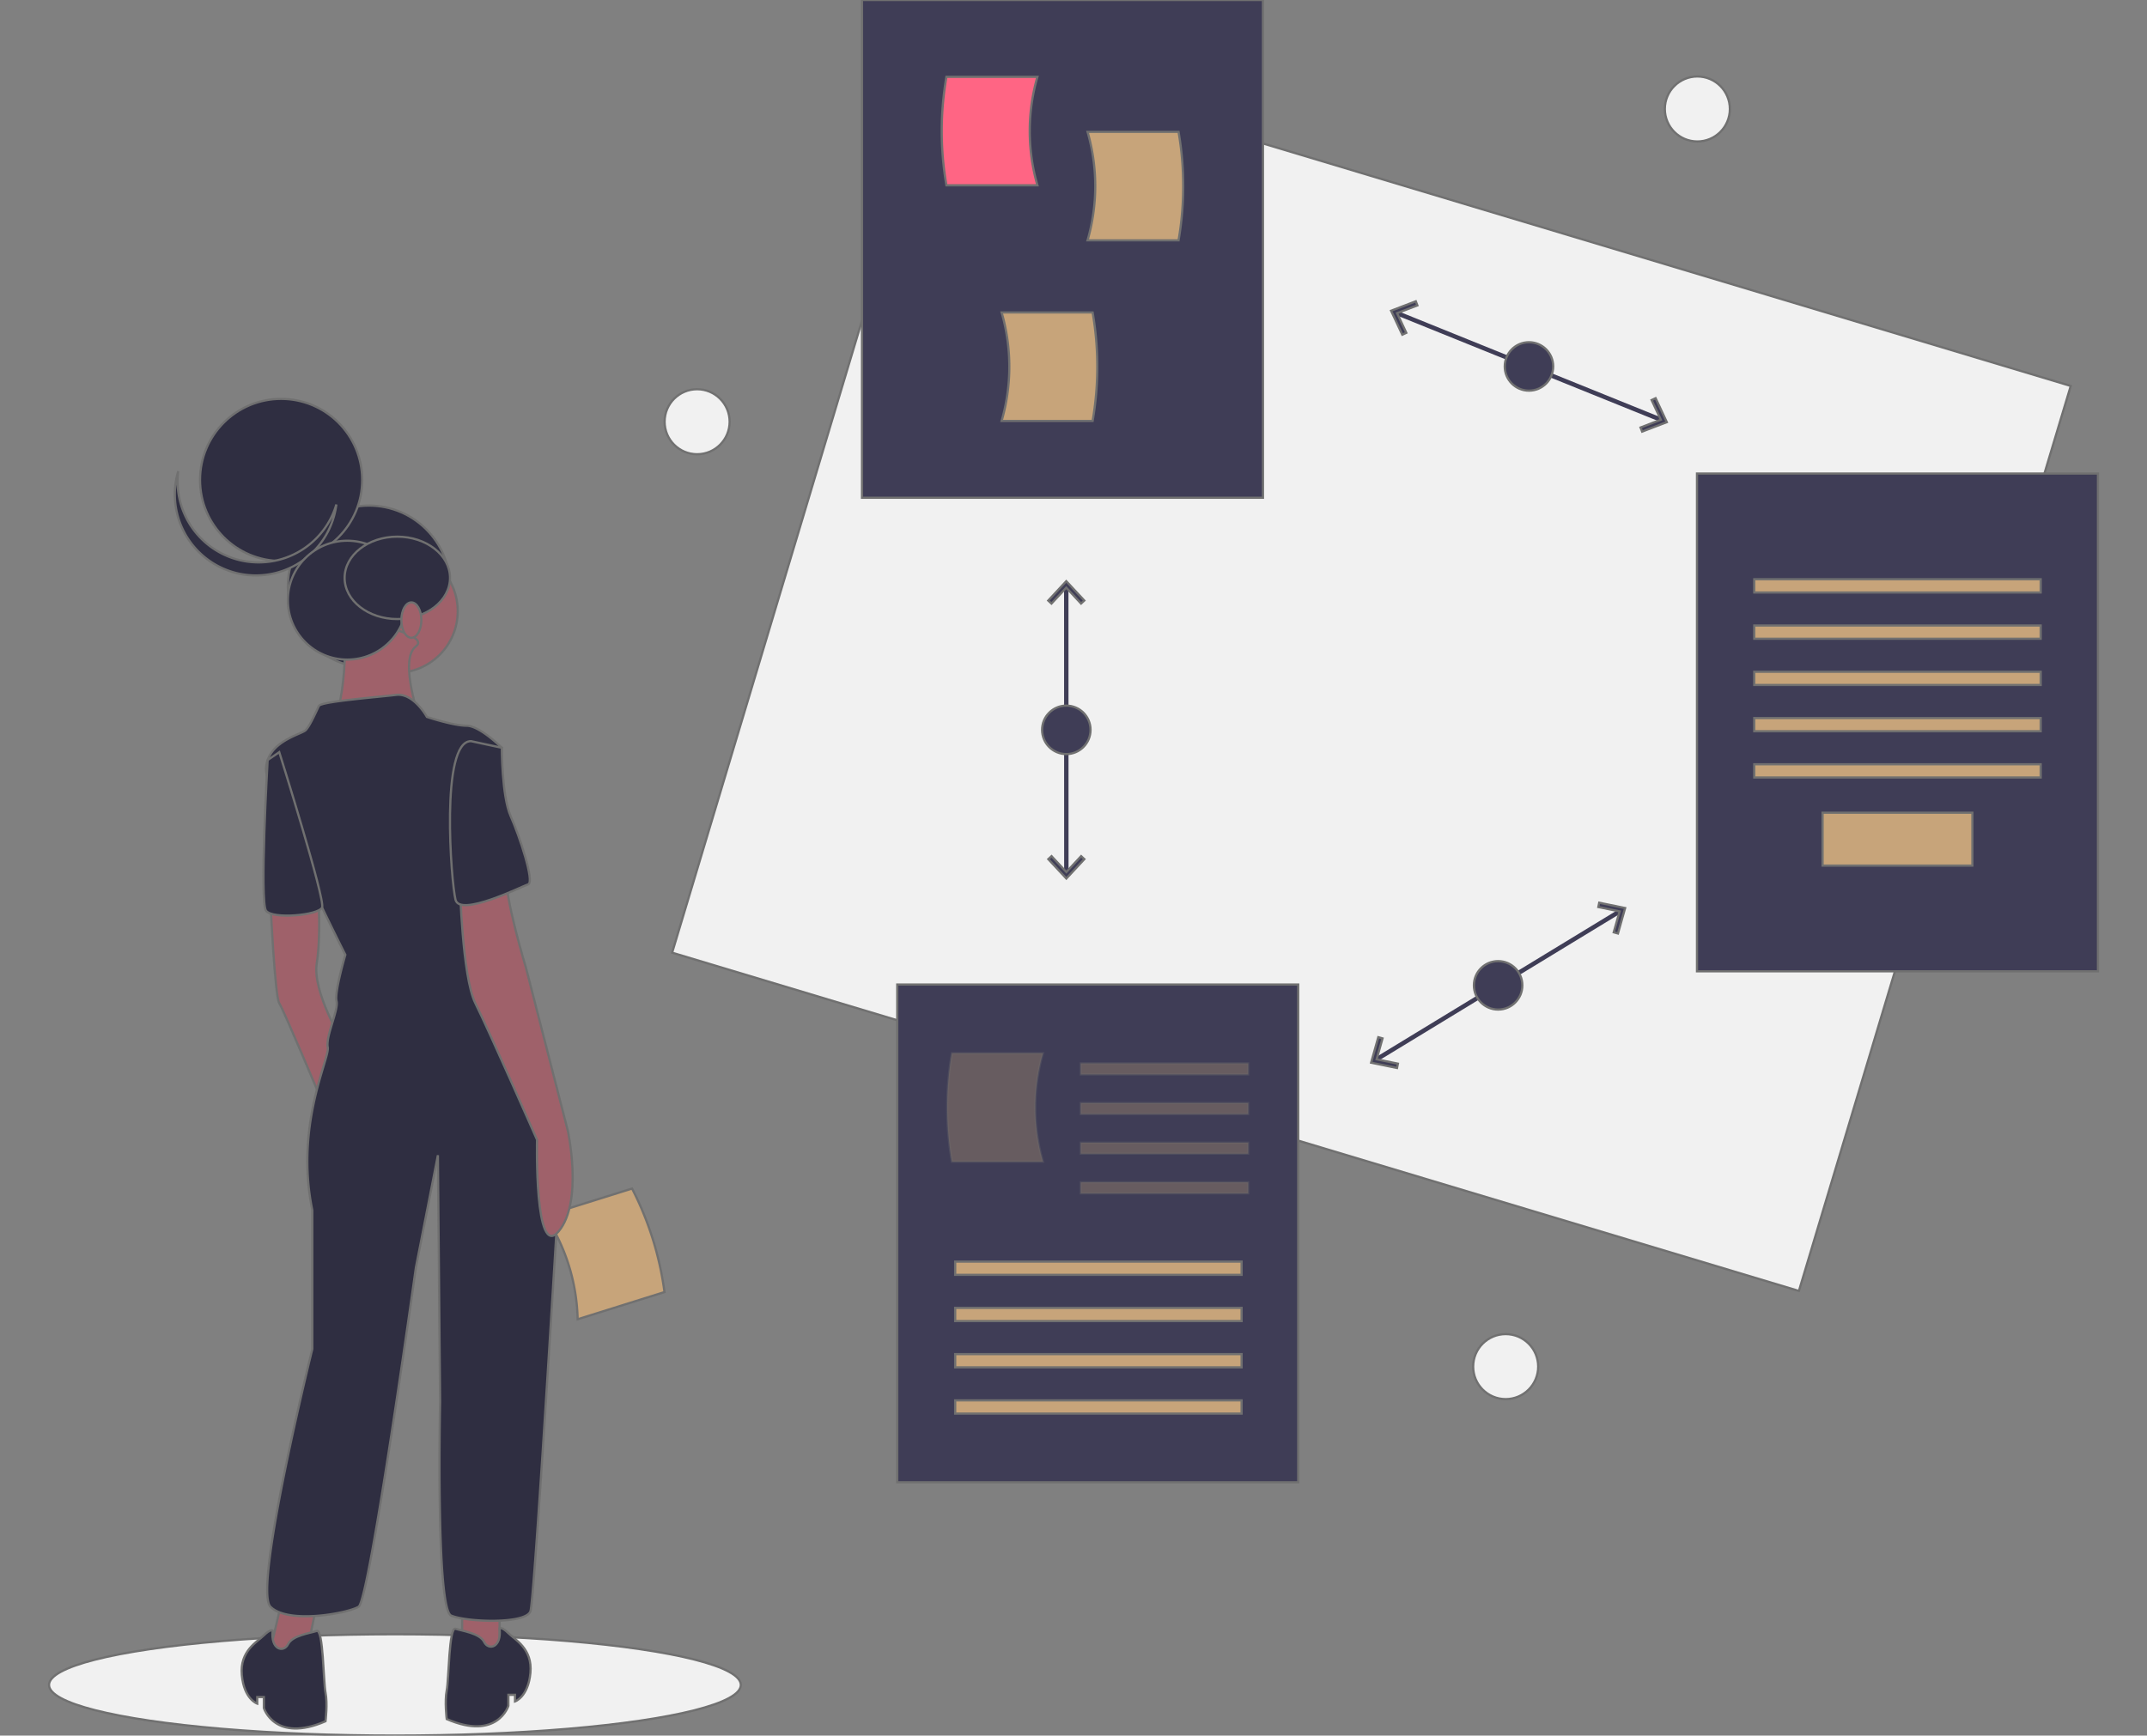 <svg xmlns="http://www.w3.org/2000/svg" xmlns:xlink="http://www.w3.org/1999/xlink" width="674" height="545" viewBox="0 0 674 545">
  <rect x="0" y="0" width="674" height="545" fill="#808080" stroke="none"/>
  <defs>
    <clipPath id="clip-path">
      <rect id="Rectangle_110" data-name="Rectangle 110" width="674" height="545" transform="translate(1025 258)" fill="#fff" stroke="#707070" stroke-width="1"/>
    </clipPath>
  </defs>
  <g id="Mask_Group_1" data-name="Mask Group 1" transform="translate(-1025 -258)" clip-path="url(#clip-path)">
    <g id="undraw_process_e90d" transform="translate(1040.395 258)">
      <circle id="Ellipse_91" data-name="Ellipse 91" cx="10.205" cy="10.205" r="10.205" transform="translate(507.244 24.014)" fill="#f1f1f1" stroke="#707070" stroke-width="0.692"/>
      <circle id="Ellipse_92" data-name="Ellipse 92" cx="10.205" cy="10.205" r="10.205" transform="translate(447.073 418.932)" fill="#f1f1f1" stroke="#707070" stroke-width="0.692"/>
      <circle id="Ellipse_93" data-name="Ellipse 93" cx="10.205" cy="10.205" r="10.205" transform="translate(193.247 122.225)" fill="#f1f1f1" stroke="#707070" stroke-width="0.692"/>
      <ellipse id="Ellipse_94" data-name="Ellipse 94" cx="108.585" cy="15.907" rx="108.585" ry="15.907" transform="translate(0 513.185)" fill="#f1f1f1" stroke="#707070" stroke-width="0.692"/>
      <path id="Path_171" data-name="Path 171" d="M259.315,453l27.26-8.54a99.913,99.913,0,0,0-10.182-32.5l-27.26,8.54A61.286,61.286,0,0,1,259.315,453Z" transform="translate(-93.369 -38.731)" fill="#c7a47a" stroke="#707070" stroke-width="0.692"/>
      <circle id="Ellipse_95" data-name="Ellipse 95" cx="25.452" cy="25.452" r="25.452" transform="translate(74.972 158.764)" fill="#2f2e41" stroke="#707070" stroke-width="0.692"/>
      <path id="Path_172" data-name="Path 172" d="M72.966,503.157l-4.841,20.749H79.883l4.841-23.515Z" fill="#9f616a" stroke="#707070" stroke-width="0.692"/>
      <path id="Path_173" data-name="Path 173" d="M129.68,503.157v19.366l11.758,1.383V503.157Z" fill="#9f616a" stroke="#707070" stroke-width="0.692"/>
      <path id="Path_174" data-name="Path 174" d="M162.878,321.951s1.383,29.74,2.766,31.815,13.832,31.815,13.832,31.815l6.225-19.365s-9.683-15.907-8.3-24.9.512-20.055.512-20.055Z" transform="translate(-93.369 -38.731)" fill="#9f616a" stroke="#707070" stroke-width="0.692"/>
      <circle id="Ellipse_96" data-name="Ellipse 96" cx="19.365" cy="19.365" r="19.365" transform="translate(89.565 172.56)" fill="#9f616a" stroke="#707070" stroke-width="0.692"/>
      <path id="Path_175" data-name="Path 175" d="M186.393,232.732s.692,27.665-4.15,31.815,27.665.692,27.665.692-6.916-19.365-1.383-23.515S186.393,232.732,186.393,232.732Z" transform="translate(-93.369 -38.731)" fill="#9f616a" stroke="#707070" stroke-width="0.692"/>
      <path id="Path_176" data-name="Path 176" d="M211.983,263.855s-4.15-7.608-9.683-6.916-23.515,2.075-24.207,3.458-2.766,6.225-4.15,7.608-11.758,3.458-12.449,11.758,24.9,58.788,24.9,58.788-3.458,11.758-2.766,14.524-3.458,11.066-2.766,14.524-10.374,24.207-4.841,51.18v43.572s-18.674,75.387-13.141,80.92,24.207,2.075,27.665,0,17.982-106.51,17.982-106.51l6.916-35.273.692,77.462s-1.383,65.013,3.458,67.088,23.515,2.766,24.9-1.383c1.079-3.236,6.365-89.35,8.639-127.1a141.024,141.024,0,0,0-3.045-38.852c-2.879-13.056-7.058-28.4-11.818-34.621-8.991-11.758-14.524-49.105-14.524-49.105l11.758-21.44s-6.916-6.916-11.066-6.916S211.983,263.855,211.983,263.855Z" transform="translate(-93.369 -38.731)" fill="#2f2e41" stroke="#707070" stroke-width="0.692"/>
      <path id="Path_177" data-name="Path 177" d="M165.644,274.921,162,277.4s-2.577,44.548-.5,47.314,16.5,1.416,17.587-1.021S165.644,274.921,165.644,274.921Z" transform="translate(-93.369 -38.731)" fill="#2f2e41" stroke="#707070" stroke-width="0.692"/>
      <path id="Path_178" data-name="Path 178" d="M222.357,316.418s.692,29.048,4.841,37.348,19.365,42.881,19.365,42.881-.883,38.061,6.82,28.713,2.862-31.48,2.862-31.48L243.106,342.7s-6.916-22.824-6.225-29.74S222.357,316.418,222.357,316.418Z" transform="translate(-93.369 -38.731)" fill="#9f616a" stroke="#707070" stroke-width="0.692"/>
      <path id="Path_179" data-name="Path 179" d="M234.806,550.048s.692-.553,2.767,1.522,7.608,4.841,6.916,12.449-4.841,8.991-4.841,8.991v-2.075h-2.075v3.458s-3.458,11.066-19.365,4.15c0,0-.692-5.533,0-8.991s.692-20.057,2.767-19.365,7.608,1.383,8.991,4.15S235.5,556.134,234.806,550.048Z" transform="translate(-93.369 -38.731)" fill="#2f2e41" stroke="#707070" stroke-width="0.692"/>
      <path id="Path_180" data-name="Path 180" d="M163.569,550.74s-.692-.553-2.766,1.522-7.608,4.841-6.916,12.449,4.841,8.991,4.841,8.991v-2.075H160.8v3.458s3.458,11.066,19.365,4.15c0,0,.692-5.533,0-8.991s-.692-20.057-2.766-19.365-7.608,1.383-8.991,4.15S162.878,556.826,163.569,550.74Z" transform="translate(-93.369 -38.731)" fill="#2f2e41" stroke="#707070" stroke-width="0.692"/>
      <path id="Path_181" data-name="Path 181" d="M225.815,271.463l9.683,2.075s0,15.216,2.766,21.44,7.608,20.749,5.533,21.44-21.44,10.374-22.824,4.841S216.133,271.463,225.815,271.463Z" transform="translate(-93.369 -38.731)" fill="#2f2e41" stroke="#707070" stroke-width="0.692"/>
      <circle id="Ellipse_97" data-name="Ellipse 97" cx="25.452" cy="25.452" r="25.452" transform="translate(47.4 125.253)" fill="#2f2e41" stroke="#707070" stroke-width="0.692"/>
      <path id="Path_182" data-name="Path 182" d="M144.267,210.511a25.453,25.453,0,0,0,39.3-13.364,25.453,25.453,0,1,1-49.649-10.438,25.444,25.444,0,0,0,10.345,23.8Z" transform="translate(-93.369 -38.731)" fill="#2f2e41" stroke="#707070" stroke-width="0.692"/>
      <circle id="Ellipse_98" data-name="Ellipse 98" cx="18.665" cy="18.665" r="18.665" transform="translate(74.972 169.793)" fill="#2f2e41" stroke="#707070" stroke-width="0.692"/>
      <ellipse id="Ellipse_99" data-name="Ellipse 99" cx="16.544" cy="12.938" rx="16.544" ry="12.938" transform="translate(92.788 168.521)" fill="#2f2e41" stroke="#707070" stroke-width="0.692"/>
      <ellipse id="Ellipse_100" data-name="Ellipse 100" cx="3.14" cy="5.555" rx="3.14" ry="5.555" transform="translate(110.605 189.161)" fill="#a0616a" stroke="#707070" stroke-width="0.692"/>
      <rect id="Rectangle_111" data-name="Rectangle 111" width="369.327" height="296.707" transform="translate(280.94 14.983) rotate(16.714)" fill="#f1f1f1" stroke="#707070" stroke-width="0.692"/>
      <line id="Line_17" data-name="Line 17" x2="83.784" y2="33.865" transform="translate(422.697 98.137)" fill="none" stroke="#3f3d56" stroke-miterlimit="10" stroke-width="1.383"/>
      <path id="Path_183" data-name="Path 183" d="M424.826,105.1l1.255-.586-2.892-6.177,6.373-2.433-.5-1.293-7.761,2.965Z" fill="#3f3d56" stroke="#707070" stroke-width="0.692"/>
      <path id="Path_184" data-name="Path 184" d="M500.111,135.529l-.5-1.293,6.372-2.432-2.892-6.178,1.255-.586,3.52,7.525Z" fill="#3f3d56" stroke="#707070" stroke-width="0.692"/>
      <circle id="Ellipse_101" data-name="Ellipse 101" cx="7.608" cy="7.608" r="7.608" transform="translate(456.981 107.461)" fill="#3f3d56" stroke="#707070" stroke-width="0.692"/>
      <line id="Line_18" data-name="Line 18" y1="46.996" x2="77.188" transform="translate(416.312 285.918)" fill="none" stroke="#3f3d56" stroke-miterlimit="10" stroke-width="1.383"/>
      <path id="Path_185" data-name="Path 185" d="M423.169,335.362l.279-1.356-6.682-1.367,1.852-6.565-1.333-.375-2.254,8Z" fill="#3f3d56" stroke="#707070" stroke-width="0.692"/>
      <path id="Path_186" data-name="Path 186" d="M492.526,293.133l-1.333-.375,1.853-6.564-6.683-1.369.279-1.356,8.138,1.668Z" fill="#3f3d56" stroke="#707070" stroke-width="0.692"/>
      <circle id="Ellipse_102" data-name="Ellipse 102" cx="7.608" cy="7.608" r="7.608" transform="translate(447.298 301.808)" fill="#3f3d56" stroke="#707070" stroke-width="0.692"/>
      <line id="Line_19" data-name="Line 19" x2="0.027" y2="90.369" transform="translate(319.334 184.003)" fill="none" stroke="#3f3d56" stroke-miterlimit="10" stroke-width="1.383"/>
      <path id="Path_187" data-name="Path 187" d="M313.678,188.588l1.013.943,4.642-5,4.646,4.995,1.013-.944-5.659-6.082Z" fill="#3f3d56" stroke="#707070" stroke-width="0.692"/>
      <path id="Path_188" data-name="Path 188" d="M313.7,269.79l1.013-.944,4.644,4.995,4.643-5,1.013.943-5.655,6.085Z" fill="#3f3d56" stroke="#707070" stroke-width="0.692"/>
      <circle id="Ellipse_103" data-name="Ellipse 103" cx="7.608" cy="7.608" r="7.608" transform="translate(311.74 221.579)" fill="#3f3d56" stroke="#707070" stroke-width="0.692"/>
      <rect id="Rectangle_112" data-name="Rectangle 112" width="125.876" height="156.307" transform="translate(255.209)" fill="#3f3d56" stroke="#707070" stroke-width="0.692"/>
      <path id="Path_189" data-name="Path 189" d="M403.647,96.92H375.08a99.912,99.912,0,0,1,0-34.06h28.567a61.287,61.287,0,0,0,0,34.06Z" transform="translate(-93.369 -38.731)" fill="#ff6584" stroke="#707070" stroke-width="0.692"/>
      <path id="Path_190" data-name="Path 190" d="M419.386,114.2h28.567a99.913,99.913,0,0,0,0-34.06H419.386A61.286,61.286,0,0,1,419.386,114.2Z" transform="translate(-93.369 -38.731)" fill="#c7a47a" stroke="#707070" stroke-width="0.692"/>
      <path id="Path_191" data-name="Path 191" d="M392.413,170.909H420.98a99.912,99.912,0,0,0,0-34.06H392.413A61.286,61.286,0,0,1,392.413,170.909Z" transform="translate(-93.369 -38.731)" fill="#c7a47a" stroke="#707070" stroke-width="0.692"/>
      <rect id="Rectangle_113" data-name="Rectangle 113" width="125.876" height="156.307" transform="translate(517.335 148.699)" fill="#3f3d56" stroke="#707070" stroke-width="0.692"/>
      <rect id="Rectangle_114" data-name="Rectangle 114" width="89.911" height="4.15" transform="translate(535.317 181.897)" fill="#c7a47a" stroke="#707070" stroke-width="0.692"/>
      <rect id="Rectangle_115" data-name="Rectangle 115" width="89.911" height="4.15" transform="translate(535.317 196.421)" fill="#c7a47a" stroke="#707070" stroke-width="0.692"/>
      <rect id="Rectangle_116" data-name="Rectangle 116" width="89.911" height="4.15" transform="translate(535.317 210.945)" fill="#c7a47a" stroke="#707070" stroke-width="0.692"/>
      <rect id="Rectangle_117" data-name="Rectangle 117" width="89.911" height="4.15" transform="translate(535.317 225.47)" fill="#c7a47a" stroke="#707070" stroke-width="0.692"/>
      <rect id="Rectangle_118" data-name="Rectangle 118" width="89.911" height="4.15" transform="translate(535.317 239.994)" fill="#c7a47a" stroke="#707070" stroke-width="0.692"/>
      <rect id="Rectangle_119" data-name="Rectangle 119" width="47.03" height="16.599" transform="translate(556.758 255.209)" fill="#c7a47a" stroke="#707070" stroke-width="0.692"/>
      <rect id="Rectangle_120" data-name="Rectangle 120" width="125.876" height="156.307" transform="translate(266.275 309.156)" fill="#3f3d56" stroke="#707070" stroke-width="0.692"/>
      <rect id="Rectangle_121" data-name="Rectangle 121" width="89.911" height="4.15" transform="translate(284.463 396.167)" fill="#c7a47a" stroke="#707070" stroke-width="0.692"/>
      <rect id="Rectangle_122" data-name="Rectangle 122" width="89.911" height="4.15" transform="translate(284.463 410.691)" fill="#c7a47a" stroke="#707070" stroke-width="0.692"/>
      <rect id="Rectangle_123" data-name="Rectangle 123" width="89.911" height="4.15" transform="translate(284.463 425.215)" fill="#c7a47a" stroke="#707070" stroke-width="0.692"/>
      <rect id="Rectangle_124" data-name="Rectangle 124" width="89.911" height="4.15" transform="translate(284.463 439.739)" fill="#c7a47a" stroke="#707070" stroke-width="0.692"/>
      <path id="Path_192" data-name="Path 192" d="M405.376,403.522H376.809a99.912,99.912,0,0,1,0-34.06h28.567a61.286,61.286,0,0,0,0,34.06Z" transform="translate(-93.369 -38.731)" fill="#c7a47a" stroke="#707070" stroke-width="0.692" opacity="0.3"/>
      <rect id="Rectangle_125" data-name="Rectangle 125" width="52.563" height="3.458" transform="translate(323.885 333.92)" fill="#c7a47a" stroke="#707070" stroke-width="0.692" opacity="0.3"/>
      <rect id="Rectangle_126" data-name="Rectangle 126" width="52.563" height="3.458" transform="translate(323.885 346.37)" fill="#c7a47a" stroke="#707070" stroke-width="0.692" opacity="0.3"/>
      <rect id="Rectangle_127" data-name="Rectangle 127" width="52.563" height="3.458" transform="translate(323.885 358.819)" fill="#c7a47a" stroke="#707070" stroke-width="0.692" opacity="0.3"/>
      <rect id="Rectangle_128" data-name="Rectangle 128" width="52.563" height="3.458" transform="translate(323.885 371.268)" fill="#c7a47a" stroke="#707070" stroke-width="0.692" opacity="0.3"/>
    </g>
  </g>
</svg>
